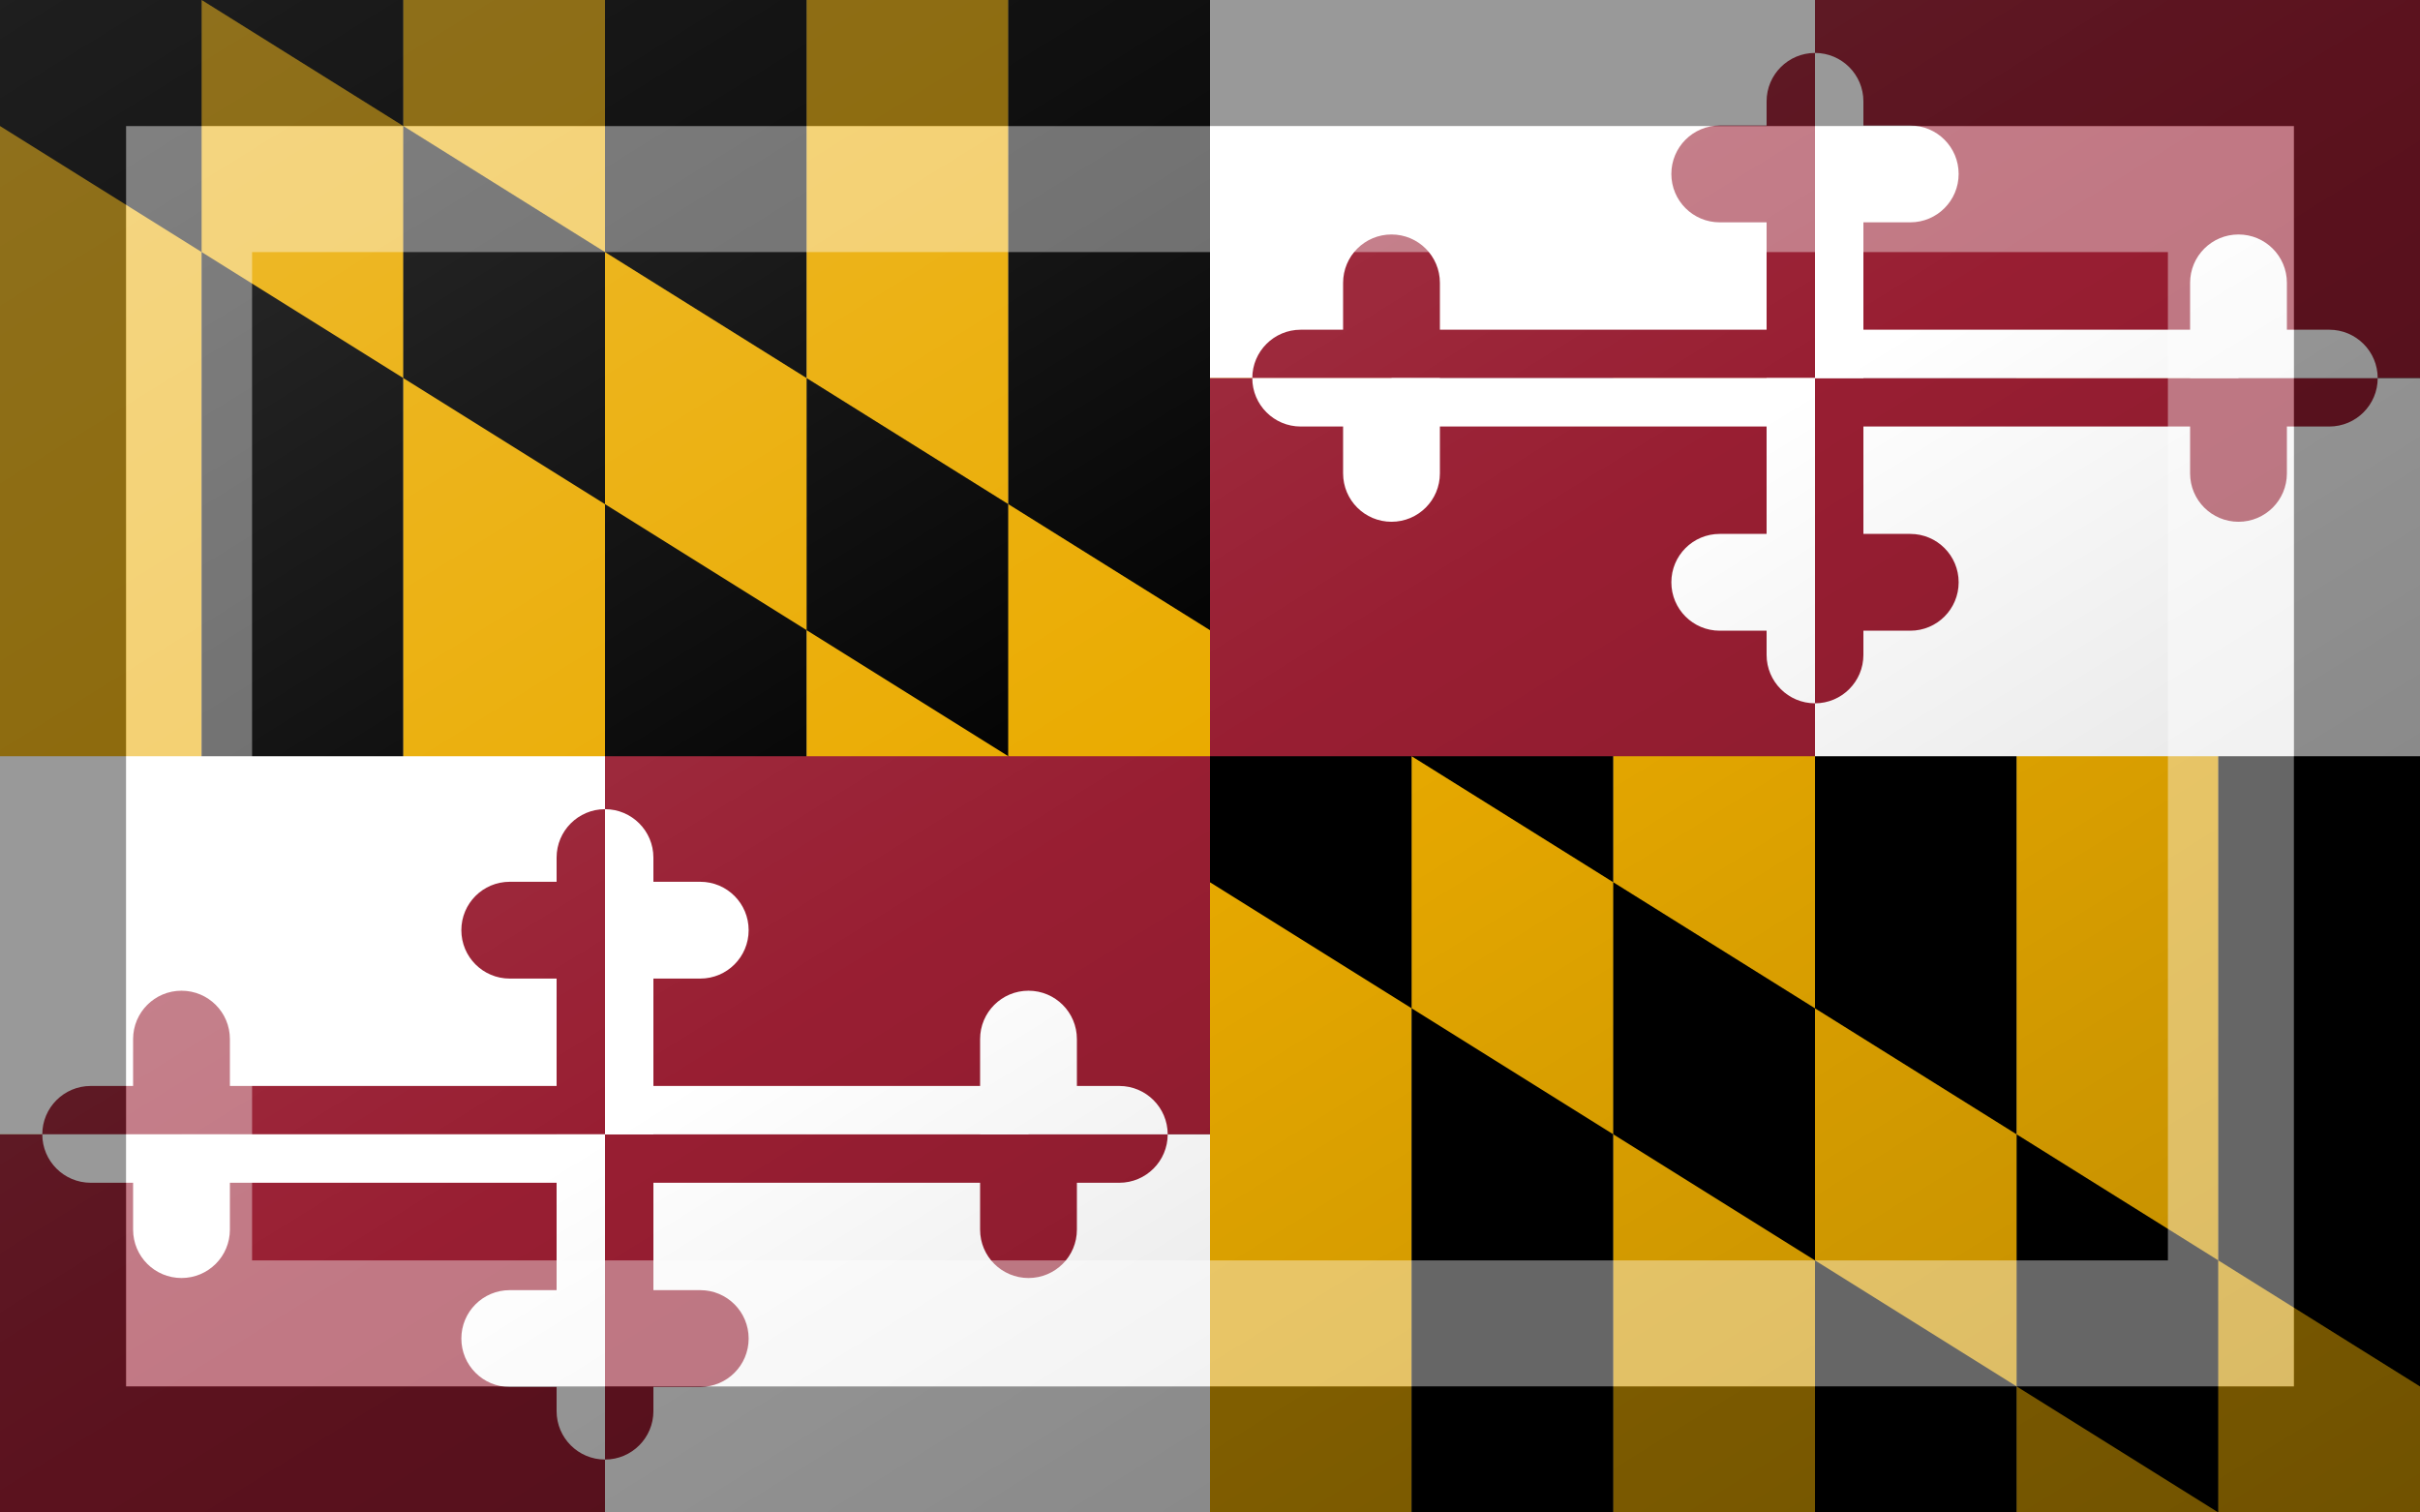 <?xml version="1.0"?>
<svg xmlns="http://www.w3.org/2000/svg" xmlns:xlink="http://www.w3.org/1999/xlink" version="1.1" width="576" height="360" viewBox="0 0 576 360">
<rect x="0" y="0" width="576" height="360" fill="#808080" stroke="none"/>
<!-- Generated by Kreative Vexillo v1.0 -->
<style>
.black{fill:rgb(0,0,0);}
.red{fill:rgb(152,30,50);}
.white{fill:rgb(255,255,255);}
.yellow{fill:rgb(234,171,0);}
</style>
<defs>
<path id="hcross" d="M -0.5 0.5 V 0.984 C -0.5 1.261 -0.276 1.484 0.0 1.484 S 0.5 1.261 0.5 0.984 V 0.5 H 0.938 C 1.214 0.5 1.438 0.276 1.438 0.0 S 1.214 -0.5 0.938 -0.5 H 0.5 V -0.984 C 0.5 -1.261 0.276 -1.484 0.0 -1.484 S -0.5 -1.261 -0.5 -0.984 V -0.5 V 0.5 Z"/>
<path id="vcross" d="M 0.5 0.5 H 0.984 C 1.261 0.5 1.484 0.276 1.484 0.0 S 1.261 -0.5 0.984 -0.5 H 0.5 V -0.75 C 0.5 -1.026 0.276 -1.25 0.0 -1.25 S -0.5 -1.026 -0.5 -0.75 V -0.5 H -0.984 C -1.261 -0.5 -1.484 -0.276 -1.484 0.0 S -1.261 0.5 -0.984 0.5 H -0.5 H 0.5 Z"/>
<clipPath id="clip0">
<path d="M 0 0 L 48 0 L 576 330 L 576 360 L 528 360 L 0 30 Z"/>
</clipPath>
<clipPath id="clip1">
<rect x="0" y="180" width="144" height="90"/>
<rect x="144" y="270" width="144" height="90"/>
<rect x="288" y="0" width="144" height="90"/>
<rect x="432" y="90" width="144" height="90"/>
</clipPath>
<clipPath id="clip2">
<rect x="144" y="180" width="144" height="90"/>
<rect x="0" y="270" width="144" height="90"/>
<rect x="432" y="0" width="144" height="90"/>
<rect x="288" y="90" width="144" height="90"/>
</clipPath>
<linearGradient id="glaze" x1="0%" y1="0%" x2="100%" y2="100%">
<stop offset="0%" stop-color="rgb(255,255,255)" stop-opacity="0.2"/>
<stop offset="49.999%" stop-color="rgb(255,255,255)" stop-opacity="0.0"/>
<stop offset="50.001%" stop-color="rgb(0,0,0)" stop-opacity="0.0"/>
<stop offset="100%" stop-color="rgb(0,0,0)" stop-opacity="0.2"/>
</linearGradient>
</defs>
<g>
<g>
<g>
<rect x="0" y="0" width="48" height="360" class="yellow"/>
<rect x="48" y="0" width="48" height="360" class="black"/>
<rect x="96" y="0" width="48" height="360" class="yellow"/>
<rect x="144" y="0" width="48" height="360" class="black"/>
<rect x="192" y="0" width="48" height="360" class="yellow"/>
<rect x="240" y="0" width="48" height="360" class="black"/>
<rect x="288" y="0" width="48" height="360" class="yellow"/>
<rect x="336" y="0" width="48" height="360" class="black"/>
<rect x="384" y="0" width="48" height="360" class="yellow"/>
<rect x="432" y="0" width="48" height="360" class="black"/>
<rect x="480" y="0" width="48" height="360" class="yellow"/>
<rect x="528" y="0" width="48" height="360" class="black"/>
</g>
<g clip-path="url(#clip0)">
<g>
<rect x="0" y="0" width="48" height="360" class="black"/>
<rect x="48" y="0" width="48" height="360" class="yellow"/>
<rect x="96" y="0" width="48" height="360" class="black"/>
<rect x="144" y="0" width="48" height="360" class="yellow"/>
<rect x="192" y="0" width="48" height="360" class="black"/>
<rect x="240" y="0" width="48" height="360" class="yellow"/>
<rect x="288" y="0" width="48" height="360" class="black"/>
<rect x="336" y="0" width="48" height="360" class="yellow"/>
<rect x="384" y="0" width="48" height="360" class="black"/>
<rect x="432" y="0" width="48" height="360" class="yellow"/>
<rect x="480" y="0" width="48" height="360" class="black"/>
<rect x="528" y="0" width="48" height="360" class="yellow"/>
</g>
</g>
</g>
<g>
<rect x="0" y="180" width="144" height="90" class="white"/>
<rect x="144" y="180" width="144" height="90" class="red"/>
<rect x="0" y="270" width="144" height="90" class="red"/>
<rect x="144" y="270" width="144" height="90" class="white"/>
</g>
<g>
<rect x="288" y="0" width="144" height="90" class="white"/>
<rect x="432" y="0" width="144" height="90" class="red"/>
<rect x="288" y="90" width="144" height="90" class="red"/>
<rect x="432" y="90" width="144" height="90" class="white"/>
</g>
<g clip-path="url(#clip1)">
<g>
<rect x="43.2" y="258.48" width="201.6" height="23.04" class="red"/>
<rect x="132.48" y="221.4" width="23.04" height="97.2" class="red"/>
</g>
<g>
<rect x="331.2" y="78.48" width="201.6" height="23.04" class="red"/>
<rect x="420.48" y="41.4" width="23.04" height="97.2" class="red"/>
</g>
<use xlink:href="#hcross" transform="translate(244.8 270) scale(23.04 23.04) rotate(0)" class="red"/>
<use xlink:href="#hcross" transform="translate(43.2 270) scale(23.04 23.04) rotate(180)" class="red"/>
<use xlink:href="#hcross" transform="translate(532.8 90) scale(23.04 23.04) rotate(0)" class="red"/>
<use xlink:href="#hcross" transform="translate(331.2 90) scale(23.04 23.04) rotate(180)" class="red"/>
<use xlink:href="#vcross" transform="translate(144 221.4) scale(23.04 23.04) rotate(0)" class="red"/>
<use xlink:href="#vcross" transform="translate(144 318.6) scale(23.04 23.04) rotate(180)" class="red"/>
<use xlink:href="#vcross" transform="translate(432 41.4) scale(23.04 23.04) rotate(0)" class="red"/>
<use xlink:href="#vcross" transform="translate(432 138.6) scale(23.04 23.04) rotate(180)" class="red"/>
</g>
<g clip-path="url(#clip2)">
<g>
<rect x="43.2" y="258.48" width="201.6" height="23.04" class="white"/>
<rect x="132.48" y="221.4" width="23.04" height="97.2" class="white"/>
</g>
<g>
<rect x="331.2" y="78.48" width="201.6" height="23.04" class="white"/>
<rect x="420.48" y="41.4" width="23.04" height="97.2" class="white"/>
</g>
<use xlink:href="#hcross" transform="translate(244.8 270) scale(23.04 23.04) rotate(0)" class="white"/>
<use xlink:href="#hcross" transform="translate(43.2 270) scale(23.04 23.04) rotate(180)" class="white"/>
<use xlink:href="#hcross" transform="translate(532.8 90) scale(23.04 23.04) rotate(0)" class="white"/>
<use xlink:href="#hcross" transform="translate(331.2 90) scale(23.04 23.04) rotate(180)" class="white"/>
<use xlink:href="#vcross" transform="translate(144 221.4) scale(23.04 23.04) rotate(0)" class="white"/>
<use xlink:href="#vcross" transform="translate(144 318.6) scale(23.04 23.04) rotate(180)" class="white"/>
<use xlink:href="#vcross" transform="translate(432 41.4) scale(23.04 23.04) rotate(0)" class="white"/>
<use xlink:href="#vcross" transform="translate(432 138.6) scale(23.04 23.04) rotate(180)" class="white"/>
</g>
</g>
<g>
<rect x="0" y="0" width="576" height="360" fill="url(#glaze)"/>
<path d="M 30 30 L 546 30 L 546 330 L 30 330 Z M 60 60 L 60 300 L 516 300 L 516 60 Z" fill="rgb(255,255,255)" opacity="0.4"/>
<path d="M 0 0 L 576 0 L 576 360 L 0 360 Z M 30 30 L 30 330 L 546 330 L 546 30 Z" fill="rgb(0,0,0)" opacity="0.4"/>
</g>
</svg>

